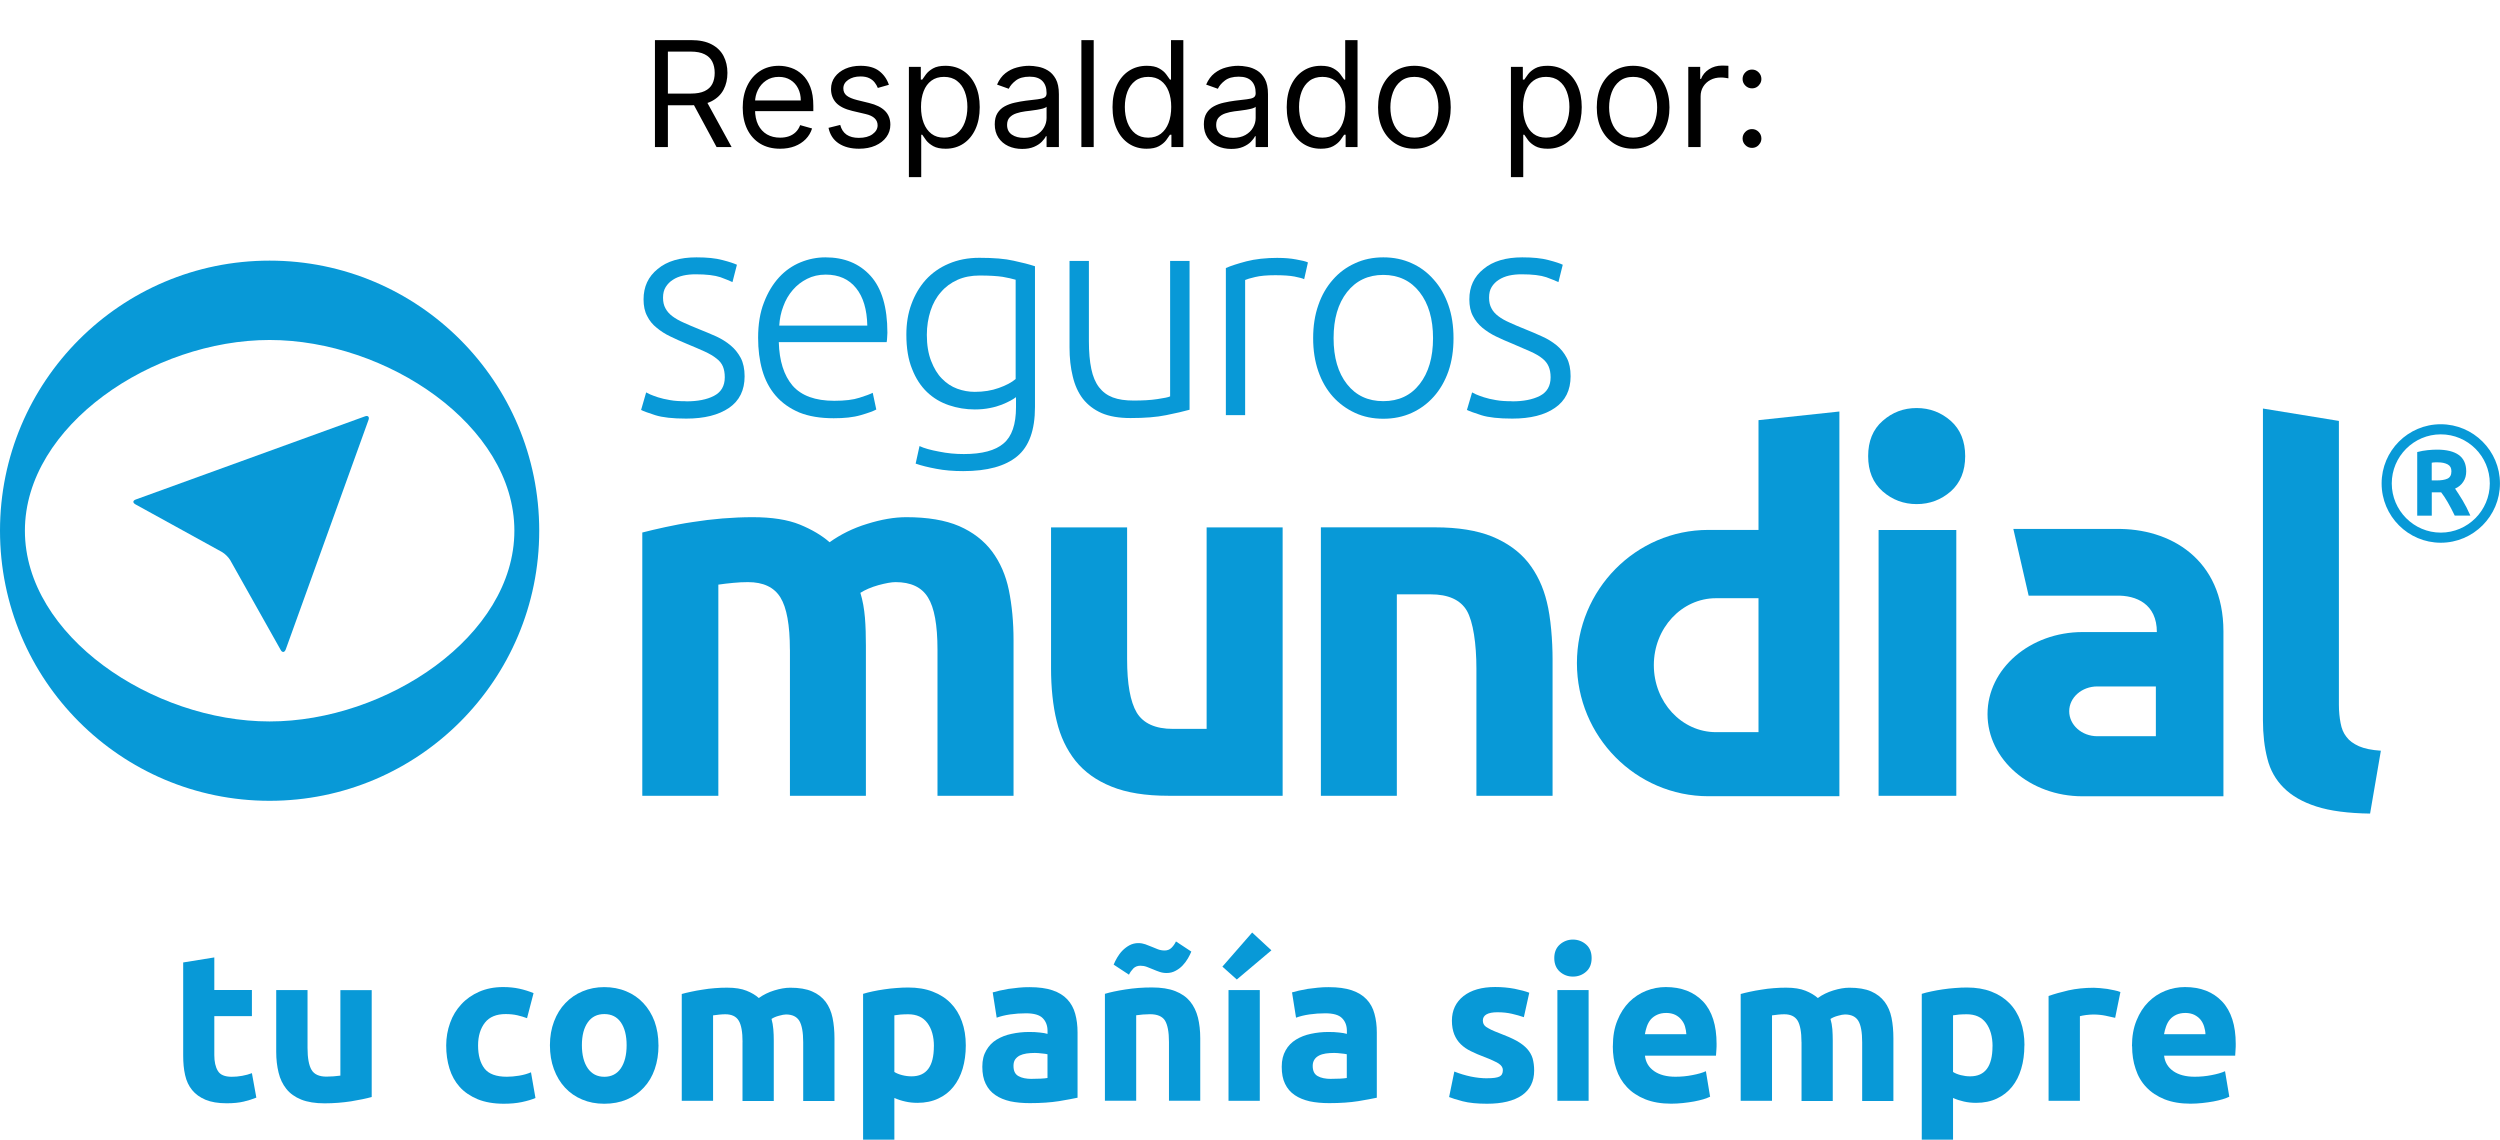<svg width="204" height="93" viewBox="0 0 204 93" fill="none" xmlns="http://www.w3.org/2000/svg">
<g clip-path="url(#clip0_6_374)">
<path d="M56.008 32.75C56.917 32.75 57.671 32.607 58.253 32.307C58.847 31.999 59.142 31.498 59.142 30.784C59.142 30.436 59.089 30.152 58.99 29.906C58.888 29.66 58.708 29.434 58.458 29.249C58.216 29.052 57.892 28.864 57.499 28.683C57.11 28.507 56.618 28.293 56.029 28.051C55.57 27.858 55.115 27.661 54.701 27.456C54.279 27.259 53.907 27.013 53.591 26.75C53.255 26.487 52.997 26.171 52.809 25.79C52.608 25.42 52.514 24.961 52.514 24.427C52.514 23.397 52.895 22.572 53.669 21.948C54.427 21.312 55.488 21 56.831 21C57.696 21 58.401 21.07 58.958 21.222C59.519 21.365 59.9 21.497 60.133 21.603L59.769 23.019C59.572 22.921 59.248 22.794 58.79 22.621C58.319 22.465 57.647 22.383 56.758 22.383C56.401 22.383 56.057 22.416 55.75 22.486C55.426 22.56 55.144 22.674 54.906 22.831C54.66 22.986 54.472 23.183 54.324 23.417C54.177 23.651 54.103 23.943 54.103 24.292C54.103 24.64 54.169 24.919 54.3 25.158C54.431 25.404 54.615 25.617 54.869 25.806C55.119 25.995 55.422 26.167 55.787 26.327C56.156 26.495 56.569 26.672 57.04 26.861C57.524 27.05 57.995 27.255 58.446 27.452C58.884 27.657 59.277 27.899 59.613 28.182C59.957 28.465 60.227 28.806 60.445 29.208C60.65 29.602 60.76 30.103 60.76 30.702C60.76 31.835 60.342 32.697 59.49 33.284C58.63 33.867 57.475 34.158 56 34.158C54.894 34.158 54.058 34.064 53.472 33.879C52.886 33.69 52.501 33.551 52.313 33.452L52.727 32.02C52.764 32.044 52.874 32.102 53.034 32.176C53.198 32.245 53.419 32.332 53.685 32.418C53.976 32.508 54.292 32.586 54.673 32.648C55.05 32.718 55.488 32.742 55.996 32.742" fill="#0899D7"/>
<path d="M70.772 26.569C70.743 25.252 70.444 24.238 69.859 23.512C69.273 22.781 68.449 22.408 67.38 22.408C66.811 22.408 66.303 22.527 65.86 22.753C65.41 22.978 65.02 23.278 64.693 23.66C64.361 24.045 64.099 24.489 63.919 24.993C63.726 25.486 63.62 26.023 63.587 26.569H70.768H70.772ZM61.862 27.567C61.862 26.467 62.018 25.502 62.337 24.69C62.649 23.869 63.066 23.183 63.574 22.629C64.078 22.079 64.672 21.673 65.32 21.406C65.979 21.135 66.655 21 67.356 21C68.888 21 70.117 21.497 71.034 22.506C71.948 23.516 72.411 25.063 72.411 27.156C72.411 27.288 72.398 27.411 72.39 27.546C72.382 27.669 72.378 27.797 72.353 27.916H63.55C63.591 29.451 63.968 30.637 64.676 31.47C65.397 32.291 66.524 32.705 68.076 32.705C68.937 32.705 69.625 32.623 70.121 32.459C70.625 32.303 70.989 32.167 71.215 32.053L71.505 33.415C71.28 33.542 70.854 33.698 70.24 33.875C69.609 34.06 68.879 34.129 68.031 34.129C66.93 34.129 66 33.973 65.217 33.657C64.439 33.325 63.796 32.869 63.296 32.287C62.792 31.704 62.431 31.01 62.202 30.214C61.973 29.41 61.862 28.527 61.862 27.563" fill="#0899D7"/>
<path d="M82.877 22.826C82.595 22.744 82.246 22.666 81.808 22.588C81.366 22.523 80.747 22.482 79.936 22.482C79.256 22.482 78.658 22.601 78.133 22.834C77.597 23.077 77.15 23.401 76.786 23.832C76.405 24.255 76.126 24.768 75.93 25.363C75.741 25.954 75.63 26.614 75.63 27.325C75.63 28.154 75.749 28.855 75.979 29.451C76.212 30.05 76.499 30.534 76.864 30.899C77.228 31.273 77.642 31.548 78.113 31.72C78.584 31.892 79.059 31.975 79.539 31.975C80.26 31.975 80.911 31.872 81.501 31.659C82.091 31.449 82.546 31.211 82.877 30.928V22.826ZM82.902 32.41C82.804 32.483 82.656 32.586 82.463 32.689C82.267 32.795 82.029 32.906 81.747 33.021C81.46 33.132 81.14 33.226 80.772 33.296C80.411 33.37 80.001 33.411 79.539 33.411C78.818 33.411 78.113 33.296 77.433 33.066C76.753 32.836 76.159 32.483 75.647 31.995C75.143 31.511 74.725 30.883 74.426 30.107C74.111 29.34 73.959 28.4 73.959 27.3C73.959 26.405 74.09 25.576 74.373 24.813C74.651 24.053 75.041 23.393 75.544 22.83C76.061 22.268 76.679 21.829 77.421 21.517C78.158 21.201 78.986 21.037 79.907 21.037C81.079 21.037 82.013 21.111 82.713 21.275C83.418 21.423 83.992 21.575 84.454 21.726V33.214C84.454 35.098 83.971 36.436 82.996 37.24C82.021 38.041 80.567 38.443 78.596 38.443C77.785 38.443 77.056 38.381 76.401 38.254C75.745 38.131 75.184 37.995 74.717 37.831L75.032 36.399C75.413 36.58 75.954 36.727 76.622 36.85C77.294 36.99 77.966 37.051 78.65 37.051C80.145 37.051 81.222 36.76 81.89 36.185C82.57 35.615 82.906 34.622 82.906 33.226V32.401L82.902 32.41Z" fill="#0899D7"/>
<path d="M97.064 33.436C96.593 33.567 95.966 33.715 95.167 33.875C94.376 34.039 93.41 34.113 92.246 34.113C91.312 34.113 90.526 33.978 89.899 33.711C89.264 33.432 88.756 33.038 88.363 32.541C87.978 32.036 87.703 31.429 87.535 30.711C87.359 30.001 87.273 29.217 87.273 28.351V21.291H88.854V27.838C88.854 28.728 88.92 29.479 89.051 30.107C89.178 30.719 89.387 31.215 89.682 31.601C89.977 31.983 90.35 32.258 90.804 32.43C91.271 32.607 91.837 32.685 92.5 32.685C93.242 32.685 93.893 32.652 94.442 32.566C94.987 32.484 95.343 32.418 95.482 32.344V21.291H97.068V33.436H97.064Z" fill="#0899D7"/>
<path d="M104.298 21.045C104.818 21.045 105.306 21.082 105.773 21.172C106.24 21.254 106.555 21.328 106.727 21.415L106.42 22.781C106.281 22.711 106.027 22.646 105.625 22.564C105.228 22.49 104.708 22.457 104.052 22.457C103.397 22.457 102.827 22.506 102.422 22.605C102.004 22.699 101.738 22.789 101.603 22.847V33.875H100.03V21.87C100.431 21.694 100.992 21.513 101.705 21.324C102.418 21.14 103.282 21.041 104.298 21.041" fill="#0899D7"/>
<path d="M116.936 27.596C116.936 26.023 116.571 24.776 115.838 23.836C115.121 22.913 114.122 22.432 112.876 22.432C111.631 22.432 110.644 22.909 109.915 23.836C109.181 24.776 108.821 26.023 108.821 27.596C108.821 29.167 109.185 30.419 109.915 31.347C110.64 32.27 111.627 32.734 112.876 32.734C114.126 32.734 115.121 32.27 115.838 31.347C116.567 30.419 116.936 29.167 116.936 27.596ZM118.607 27.596C118.607 28.589 118.472 29.479 118.19 30.3C117.903 31.109 117.505 31.798 116.993 32.369C116.489 32.935 115.891 33.374 115.195 33.694C114.494 34.01 113.72 34.17 112.88 34.17C112.041 34.17 111.266 34.014 110.578 33.694C109.882 33.374 109.275 32.931 108.767 32.369C108.255 31.798 107.854 31.105 107.575 30.3C107.293 29.483 107.153 28.589 107.153 27.596C107.153 26.602 107.293 25.703 107.575 24.899C107.854 24.082 108.26 23.389 108.767 22.818C109.275 22.235 109.882 21.792 110.578 21.48C111.266 21.16 112.037 21 112.88 21C113.724 21 114.494 21.16 115.195 21.48C115.891 21.792 116.489 22.239 116.993 22.818C117.505 23.389 117.907 24.082 118.19 24.899C118.472 25.703 118.607 26.606 118.607 27.596Z" fill="#0899D7"/>
<path d="M123.4 32.75C124.306 32.75 125.051 32.607 125.649 32.307C126.239 31.999 126.53 31.498 126.53 30.784C126.53 30.436 126.473 30.152 126.37 29.906C126.264 29.66 126.092 29.434 125.854 29.249C125.617 29.052 125.285 28.864 124.883 28.683C124.494 28.507 124.003 28.293 123.425 28.051C122.95 27.858 122.499 27.661 122.077 27.456C121.663 27.259 121.295 27.013 120.967 26.75C120.652 26.487 120.385 26.171 120.193 25.79C119.992 25.42 119.898 24.961 119.898 24.427C119.898 23.397 120.279 22.572 121.057 21.948C121.819 21.312 122.88 21 124.22 21C125.084 21 125.793 21.07 126.354 21.222C126.911 21.365 127.304 21.497 127.521 21.603L127.169 23.019C126.968 22.921 126.637 22.794 126.178 22.621C125.719 22.465 125.047 22.383 124.158 22.383C123.79 22.383 123.462 22.416 123.142 22.486C122.823 22.56 122.548 22.674 122.302 22.831C122.061 22.986 121.864 23.183 121.721 23.417C121.573 23.651 121.508 23.943 121.508 24.292C121.508 24.64 121.573 24.919 121.704 25.158C121.827 25.404 122.02 25.617 122.274 25.806C122.52 25.995 122.827 26.167 123.196 26.327C123.564 26.495 123.97 26.672 124.449 26.861C124.932 27.05 125.391 27.255 125.83 27.452C126.293 27.657 126.673 27.899 127.026 28.182C127.366 28.465 127.64 28.806 127.849 29.208C128.058 29.602 128.161 30.103 128.161 30.702C128.161 31.835 127.739 32.697 126.882 33.284C126.047 33.867 124.879 34.158 123.404 34.158C122.307 34.158 121.454 34.064 120.873 33.879C120.291 33.69 119.898 33.551 119.701 33.452L120.123 32.02C120.168 32.044 120.271 32.102 120.434 32.176C120.598 32.245 120.811 32.332 121.086 32.418C121.364 32.508 121.696 32.586 122.069 32.648C122.454 32.718 122.896 32.742 123.4 32.742" fill="#0899D7"/>
<path d="M21.998 58.87C12.474 58.87 2.032 51.897 2.032 43.306C2.032 34.716 12.474 27.743 21.998 27.743C31.523 27.743 41.973 34.704 41.973 43.306C41.973 51.909 31.527 58.87 21.998 58.87ZM21.998 21.267C9.844 21.267 0 31.133 0 43.306C0 55.48 9.844 65.346 21.998 65.346C34.153 65.346 44.001 55.48 44.001 43.306C44.001 31.133 34.149 21.267 21.998 21.267Z" fill="#0899D7"/>
<path d="M193.402 66.388C191.604 66.364 190.137 66.171 189.019 65.81C187.888 65.448 186.999 64.935 186.348 64.279C185.693 63.63 185.246 62.834 185.017 61.902C184.775 60.975 184.656 59.92 184.656 58.755V33.337L190.854 34.347V57.503C190.854 58.065 190.907 58.562 190.993 59.009C191.075 59.456 191.227 59.83 191.473 60.133C191.698 60.441 192.038 60.688 192.493 60.893C192.931 61.082 193.521 61.209 194.279 61.258L193.398 66.392L193.402 66.388Z" fill="#0899D7"/>
<path d="M64.455 53.009C64.455 51.002 64.193 49.578 63.685 48.757C63.169 47.915 62.28 47.501 61.035 47.501C60.649 47.501 60.248 47.521 59.834 47.562C59.416 47.603 59.007 47.645 58.617 47.706V64.94H52.411V43.454C52.948 43.319 53.562 43.167 54.275 43.015C54.984 42.863 55.725 42.715 56.516 42.6C57.307 42.473 58.118 42.375 58.958 42.305C59.793 42.239 60.608 42.202 61.411 42.202C62.989 42.202 64.275 42.404 65.266 42.806C66.245 43.208 67.061 43.688 67.695 44.246C68.593 43.606 69.609 43.097 70.76 42.748C71.911 42.387 72.976 42.202 73.951 42.202C75.7 42.202 77.134 42.444 78.265 42.929C79.383 43.417 80.28 44.107 80.948 44.993C81.612 45.884 82.074 46.943 82.324 48.158C82.574 49.397 82.705 50.747 82.705 52.258V64.936H76.499V53.009C76.499 51.002 76.241 49.578 75.725 48.757C75.213 47.915 74.328 47.501 73.074 47.501C72.751 47.501 72.275 47.587 71.681 47.747C71.087 47.915 70.596 48.129 70.207 48.375C70.403 49.015 70.518 49.684 70.579 50.403C70.637 51.113 70.657 51.864 70.657 52.664V64.936H64.459V53.009H64.455Z" fill="#0899D7"/>
<path d="M104.663 64.935H95.343C93.483 64.935 91.935 64.689 90.694 64.184C89.456 63.688 88.486 62.982 87.76 62.083C87.043 61.176 86.523 60.097 86.228 58.845C85.913 57.597 85.765 56.058 85.765 54.552V43.035H91.972V53.797C91.972 55.795 92.23 57.252 92.754 58.143C93.291 59.029 94.278 59.477 95.708 59.477H98.461V43.035H104.663V64.939V64.935Z" fill="#0899D7"/>
<path d="M107.78 43.031H117.104C118.972 43.031 120.521 43.282 121.754 43.778C122.983 44.287 123.962 44.989 124.691 45.892C125.408 46.799 125.924 47.878 126.223 49.122C126.542 50.378 126.69 52.298 126.69 53.792V64.935H120.475V54.552C120.475 52.549 120.213 50.727 119.693 49.832C119.169 48.945 118.181 48.498 116.735 48.498H113.982V64.935H107.784V43.031H107.78Z" fill="#0899D7"/>
<path d="M159.634 64.935H153.293V43.249H159.634V64.935ZM160.359 37.22C160.359 38.435 159.97 39.391 159.188 40.093C158.397 40.782 157.471 41.135 156.402 41.135C155.333 41.135 154.411 40.782 153.621 40.093C152.826 39.391 152.441 38.431 152.441 37.22C152.441 36.009 152.826 35.04 153.621 34.347C154.407 33.649 155.329 33.296 156.402 33.296C157.475 33.296 158.397 33.653 159.188 34.347C159.966 35.04 160.359 36.005 160.359 37.22Z" fill="#0899D7"/>
<path d="M175.918 60.076H171.146C169.859 60.076 168.847 59.149 168.847 58.036C168.847 56.924 169.868 56.013 171.146 56.013H175.918V60.076ZM172.657 43.159H164.288L165.537 48.605H172.657C174.349 48.556 176 49.307 176 51.576H169.941C165.652 51.576 162.182 54.568 162.182 58.27C162.182 61.972 165.652 64.977 169.925 64.977H181.432V51.519C181.432 45.621 177.077 43.081 172.653 43.163" fill="#0899D7"/>
<path d="M198.433 39.202H198.834C199.199 39.202 199.498 39.157 199.711 39.059C199.928 38.96 200.035 38.755 200.035 38.455C200.035 38.188 199.936 38.004 199.727 37.893C199.522 37.786 199.264 37.729 198.953 37.729H198.703C198.625 37.729 198.535 37.737 198.429 37.758V39.202H198.433ZM200.309 42.079C200.116 41.677 199.928 41.316 199.74 40.992C199.551 40.663 199.371 40.392 199.199 40.175H198.433V42.079H197.245V36.887C197.54 36.809 197.826 36.76 198.109 36.731C198.392 36.703 198.646 36.69 198.859 36.69C199.649 36.69 200.239 36.838 200.641 37.13C201.042 37.421 201.243 37.868 201.243 38.463C201.243 38.788 201.169 39.067 201.005 39.309C200.854 39.551 200.624 39.74 200.334 39.871C200.526 40.15 200.723 40.466 200.944 40.823C201.165 41.189 201.374 41.603 201.583 42.075H200.309V42.079Z" fill="#0899D7"/>
<path d="M199.166 35.443C196.962 35.443 195.168 37.244 195.168 39.448C195.168 41.652 196.962 43.462 199.166 43.462C201.37 43.462 203.168 41.665 203.168 39.448C203.168 37.232 201.374 35.443 199.166 35.443ZM199.166 44.287C196.507 44.287 194.34 42.12 194.34 39.448C194.34 36.776 196.507 34.618 199.166 34.618C201.825 34.618 203.996 36.789 203.996 39.448C203.996 42.108 201.833 44.287 199.166 44.287Z" fill="#0899D7"/>
<path d="M143.494 59.744H140.028C137.226 59.744 134.953 57.297 134.953 54.277C134.953 51.256 137.226 48.814 140.028 48.814H143.494V59.744ZM143.494 34.289V43.241H139.402C133.486 43.241 128.677 48.116 128.677 54.109C128.677 60.101 133.486 64.972 139.414 64.972H150.094V33.579L143.49 34.285L143.494 34.289Z" fill="#0899D7"/>
<path d="M14.944 78.537L17.488 78.126V80.786H20.556V82.916H17.488V86.097C17.488 86.63 17.582 87.069 17.775 87.381C17.963 87.705 18.34 87.865 18.914 87.865C19.188 87.865 19.471 87.841 19.762 87.787C20.049 87.734 20.319 87.664 20.556 87.57L20.917 89.565C20.61 89.692 20.266 89.799 19.889 89.889C19.516 89.979 19.049 90.028 18.5 90.028C17.799 90.028 17.226 89.93 16.771 89.741C16.317 89.548 15.948 89.285 15.678 88.949C15.403 88.617 15.21 88.202 15.104 87.722C14.993 87.242 14.948 86.708 14.948 86.121V78.528L14.944 78.537Z" fill="#0899D7"/>
<path d="M30.331 89.516C29.892 89.639 29.335 89.754 28.647 89.868C27.963 89.971 27.242 90.033 26.488 90.033C25.735 90.033 25.087 89.93 24.579 89.725C24.071 89.52 23.666 89.232 23.367 88.855C23.068 88.481 22.855 88.038 22.732 87.525C22.605 87.008 22.539 86.446 22.539 85.826V80.79H25.095V85.514C25.095 86.339 25.206 86.938 25.423 87.303C25.64 87.673 26.054 87.853 26.644 87.853C26.828 87.853 27.017 87.845 27.221 87.829C27.43 87.812 27.619 87.788 27.775 87.771V80.794H30.331V89.524V89.516Z" fill="#0899D7"/>
<path d="M36.41 85.309C36.41 84.656 36.521 84.04 36.73 83.462C36.934 82.879 37.246 82.378 37.647 81.947C38.041 81.516 38.532 81.176 39.102 80.925C39.675 80.675 40.322 80.544 41.056 80.544C41.531 80.544 41.973 80.589 42.371 80.675C42.776 80.765 43.165 80.884 43.538 81.04L43.006 83.084C42.764 82.994 42.502 82.912 42.215 82.846C41.928 82.781 41.609 82.748 41.256 82.748C40.503 82.748 39.937 82.982 39.569 83.45C39.204 83.917 39.011 84.541 39.011 85.305C39.011 86.113 39.188 86.745 39.536 87.192C39.884 87.64 40.494 87.862 41.359 87.862C41.666 87.862 41.998 87.833 42.354 87.775C42.707 87.718 43.034 87.628 43.329 87.5L43.694 89.598C43.395 89.725 43.022 89.836 42.58 89.93C42.133 90.024 41.645 90.065 41.101 90.065C40.285 90.065 39.573 89.938 38.983 89.7C38.385 89.45 37.893 89.117 37.512 88.695C37.131 88.268 36.853 87.767 36.676 87.188C36.496 86.61 36.41 85.982 36.41 85.309Z" fill="#0899D7"/>
<path d="M51.133 85.288C51.133 84.5 50.973 83.876 50.662 83.425C50.347 82.973 49.896 82.748 49.314 82.748C48.733 82.748 48.282 82.969 47.962 83.425C47.643 83.876 47.483 84.5 47.483 85.288C47.483 86.076 47.643 86.708 47.962 87.172C48.282 87.632 48.733 87.866 49.314 87.866C49.896 87.866 50.347 87.632 50.662 87.172C50.973 86.708 51.133 86.08 51.133 85.288ZM53.734 85.288C53.734 85.994 53.632 86.647 53.427 87.238C53.222 87.829 52.928 88.329 52.53 88.752C52.145 89.171 51.678 89.495 51.141 89.721C50.596 89.951 49.986 90.066 49.31 90.066C48.634 90.066 48.044 89.951 47.504 89.721C46.959 89.495 46.496 89.171 46.107 88.752C45.718 88.334 45.414 87.829 45.197 87.238C44.98 86.651 44.874 85.998 44.874 85.288C44.874 84.578 44.988 83.934 45.21 83.347C45.431 82.764 45.738 82.263 46.135 81.853C46.529 81.439 46.996 81.118 47.536 80.893C48.081 80.663 48.675 80.548 49.31 80.548C49.945 80.548 50.56 80.663 51.105 80.893C51.649 81.118 52.112 81.439 52.497 81.853C52.882 82.263 53.19 82.76 53.411 83.347C53.62 83.934 53.73 84.578 53.73 85.288" fill="#0899D7"/>
<path d="M60.592 85.03C60.592 84.209 60.49 83.622 60.273 83.277C60.068 82.936 59.699 82.764 59.179 82.764C59.023 82.764 58.859 82.776 58.687 82.793C58.515 82.813 58.351 82.834 58.187 82.854V89.828H55.631V81.11C55.848 81.049 56.098 80.987 56.397 80.925C56.688 80.86 56.991 80.806 57.319 80.757C57.651 80.7 57.978 80.659 58.327 80.634C58.658 80.605 59.003 80.593 59.334 80.593C59.982 80.593 60.514 80.679 60.916 80.843C61.329 81.007 61.661 81.204 61.919 81.439C62.288 81.172 62.706 80.966 63.181 80.819C63.652 80.675 64.086 80.597 64.488 80.597C65.205 80.597 65.799 80.696 66.262 80.897C66.729 81.094 67.093 81.381 67.372 81.746C67.646 82.116 67.831 82.547 67.937 83.055C68.04 83.556 68.093 84.118 68.093 84.738V89.84H65.541V85.046C65.541 84.225 65.43 83.638 65.221 83.294C65.008 82.953 64.648 82.781 64.135 82.781C63.996 82.781 63.808 82.817 63.558 82.887C63.316 82.953 63.107 83.039 62.956 83.146C63.029 83.409 63.079 83.688 63.103 83.979C63.128 84.266 63.14 84.586 63.14 84.911V89.84H60.588V85.046L60.592 85.03Z" fill="#0899D7"/>
<path d="M76.208 85.374C76.208 84.582 76.028 83.95 75.675 83.478C75.319 82.998 74.795 82.764 74.098 82.764C73.865 82.764 73.652 82.776 73.463 82.789C73.267 82.809 73.111 82.83 72.98 82.85V87.472C73.14 87.574 73.349 87.664 73.611 87.73C73.865 87.796 74.123 87.829 74.385 87.829C75.602 87.829 76.204 87.012 76.204 85.374M78.809 85.305C78.809 86.002 78.719 86.642 78.551 87.209C78.379 87.779 78.129 88.272 77.793 88.686C77.47 89.093 77.056 89.417 76.56 89.643C76.073 89.873 75.508 89.992 74.864 89.992C74.508 89.992 74.176 89.955 73.873 89.885C73.566 89.819 73.267 89.721 72.98 89.593V92.996H70.428V81.098C70.657 81.028 70.919 80.958 71.214 80.897C71.513 80.835 71.821 80.778 72.148 80.732C72.468 80.683 72.804 80.646 73.148 80.622C73.48 80.593 73.808 80.581 74.115 80.581C74.852 80.581 75.524 80.687 76.102 80.913C76.687 81.135 77.179 81.451 77.572 81.853C77.97 82.259 78.281 82.756 78.49 83.343C78.703 83.925 78.809 84.578 78.809 85.305Z" fill="#0899D7"/>
<path d="M84.209 88.034C84.463 88.034 84.704 88.03 84.926 88.017C85.151 88.005 85.339 87.989 85.475 87.964V86.027C85.372 86.002 85.216 85.978 85.012 85.961C84.807 85.937 84.618 85.92 84.446 85.92C84.205 85.92 83.979 85.937 83.77 85.965C83.557 85.998 83.373 86.052 83.209 86.13C83.049 86.216 82.931 86.318 82.832 86.458C82.742 86.597 82.701 86.77 82.701 86.975C82.701 87.381 82.828 87.656 83.103 87.808C83.369 87.964 83.738 88.038 84.205 88.038M84 80.552C84.758 80.552 85.384 80.638 85.88 80.806C86.392 80.979 86.785 81.221 87.093 81.549C87.392 81.869 87.609 82.259 87.736 82.719C87.863 83.175 87.928 83.683 87.928 84.246V89.573C87.556 89.655 87.052 89.745 86.4 89.856C85.745 89.959 84.963 90.016 84.033 90.016C83.451 90.016 82.922 89.967 82.443 89.868C81.972 89.758 81.562 89.594 81.226 89.36C80.878 89.126 80.616 88.818 80.432 88.436C80.247 88.059 80.157 87.599 80.157 87.049C80.157 86.499 80.264 86.076 80.481 85.707C80.694 85.338 80.968 85.046 81.325 84.833C81.681 84.615 82.091 84.455 82.546 84.361C83.004 84.262 83.48 84.209 83.967 84.209C84.299 84.209 84.59 84.221 84.848 84.254C85.106 84.279 85.319 84.316 85.479 84.365V84.123C85.479 83.688 85.344 83.339 85.085 83.08C84.823 82.813 84.364 82.686 83.717 82.686C83.279 82.686 82.853 82.715 82.431 82.776C82.009 82.838 81.644 82.928 81.329 83.043L81.005 80.979C81.157 80.934 81.345 80.888 81.566 80.835C81.788 80.786 82.033 80.737 82.296 80.692C82.558 80.655 82.836 80.626 83.127 80.593C83.418 80.56 83.713 80.552 84.012 80.552" fill="#0899D7"/>
<path d="M97.215 77.642C97.146 77.814 97.051 78.003 96.933 78.208C96.814 78.413 96.666 78.611 96.498 78.787C96.33 78.963 96.134 79.111 95.908 79.226C95.695 79.341 95.454 79.398 95.192 79.398C94.991 79.398 94.798 79.366 94.618 79.304C94.442 79.243 94.266 79.177 94.098 79.103C93.926 79.029 93.749 78.955 93.586 78.898C93.409 78.832 93.233 78.803 93.053 78.803C92.824 78.803 92.635 78.877 92.484 79.021C92.34 79.173 92.217 79.341 92.123 79.534L90.874 78.713C90.943 78.537 91.042 78.348 91.156 78.147C91.275 77.942 91.419 77.745 91.591 77.568C91.763 77.396 91.955 77.248 92.168 77.133C92.385 77.018 92.627 76.957 92.889 76.957C93.094 76.957 93.287 76.993 93.463 77.055C93.643 77.117 93.815 77.186 93.987 77.26C94.159 77.334 94.327 77.404 94.491 77.465C94.659 77.527 94.839 77.56 95.036 77.56C95.261 77.56 95.45 77.486 95.597 77.338C95.745 77.19 95.868 77.018 95.958 76.821L97.207 77.646L97.215 77.642ZM90.157 81.098C90.591 80.966 91.148 80.847 91.832 80.741C92.521 80.63 93.242 80.576 93.995 80.576C94.749 80.576 95.396 80.675 95.904 80.876C96.416 81.077 96.818 81.36 97.117 81.726C97.412 82.091 97.625 82.53 97.752 83.035C97.875 83.535 97.94 84.098 97.94 84.718V89.819H95.388V85.025C95.388 84.2 95.273 83.618 95.06 83.273C94.839 82.932 94.438 82.76 93.84 82.76C93.659 82.76 93.463 82.772 93.262 82.784C93.057 82.805 92.873 82.826 92.713 82.846V89.819H90.161V81.098H90.157Z" fill="#0899D7"/>
<path d="M102.799 89.823H100.247V80.79H102.799V89.823ZM103.745 77.548L100.923 79.928L99.747 78.877L102.176 76.095L103.741 77.543L103.745 77.548Z" fill="#0899D7"/>
<path d="M108.624 88.034C108.882 88.034 109.128 88.03 109.349 88.017C109.574 88.005 109.759 87.989 109.898 87.964V86.027C109.788 86.002 109.636 85.978 109.431 85.961C109.222 85.937 109.038 85.92 108.87 85.92C108.62 85.92 108.399 85.937 108.186 85.965C107.977 85.998 107.792 86.052 107.637 86.13C107.473 86.216 107.35 86.318 107.26 86.458C107.166 86.597 107.117 86.77 107.117 86.975C107.117 87.381 107.248 87.656 107.522 87.808C107.792 87.964 108.157 88.038 108.624 88.038M108.419 80.552C109.177 80.552 109.804 80.638 110.304 80.806C110.808 80.979 111.209 81.221 111.516 81.549C111.819 81.869 112.032 82.259 112.155 82.719C112.282 83.175 112.348 83.683 112.348 84.246V89.573C111.983 89.655 111.471 89.745 110.82 89.856C110.168 89.959 109.382 90.016 108.46 90.016C107.874 90.016 107.35 89.967 106.875 89.868C106.404 89.758 105.99 89.594 105.65 89.36C105.306 89.126 105.04 88.818 104.859 88.436C104.675 88.059 104.589 87.599 104.589 87.049C104.589 86.499 104.7 86.076 104.909 85.707C105.109 85.338 105.404 85.046 105.752 84.833C106.105 84.615 106.514 84.455 106.965 84.361C107.424 84.262 107.903 84.209 108.391 84.209C108.722 84.209 109.021 84.221 109.271 84.254C109.529 84.279 109.738 84.316 109.906 84.365V84.123C109.906 83.688 109.771 83.339 109.509 83.08C109.247 82.813 108.792 82.686 108.137 82.686C107.706 82.686 107.276 82.715 106.854 82.776C106.432 82.838 106.064 82.928 105.757 83.043L105.429 80.979C105.576 80.934 105.761 80.888 105.986 80.835C106.207 80.786 106.449 80.737 106.715 80.692C106.977 80.655 107.256 80.626 107.547 80.593C107.842 80.56 108.137 80.552 108.427 80.552" fill="#0899D7"/>
<path d="M121.36 87.985C121.819 87.985 122.155 87.944 122.352 87.849C122.544 87.755 122.634 87.587 122.634 87.311C122.634 87.11 122.516 86.93 122.27 86.77C122.016 86.622 121.631 86.441 121.123 86.249C120.725 86.101 120.357 85.941 120.033 85.781C119.705 85.625 119.423 85.428 119.197 85.206C118.968 84.98 118.796 84.718 118.669 84.41C118.546 84.098 118.476 83.724 118.476 83.289C118.476 82.444 118.796 81.775 119.423 81.278C120.049 80.79 120.91 80.54 122.008 80.54C122.557 80.54 123.085 80.589 123.585 80.683C124.093 80.786 124.49 80.892 124.789 81.007L124.347 83.002C124.048 82.9 123.724 82.805 123.38 82.727C123.024 82.645 122.638 82.6 122.192 82.6C121.401 82.6 121 82.83 121 83.277C121 83.38 121.024 83.474 121.057 83.552C121.09 83.634 121.16 83.712 121.254 83.786C121.364 83.856 121.5 83.938 121.68 84.028C121.86 84.11 122.081 84.209 122.356 84.311C122.917 84.521 123.38 84.726 123.745 84.923C124.109 85.128 124.396 85.346 124.613 85.584C124.822 85.818 124.973 86.076 125.06 86.359C125.141 86.651 125.187 86.979 125.187 87.357C125.187 88.243 124.851 88.92 124.187 89.38C123.515 89.836 122.569 90.065 121.344 90.065C120.549 90.065 119.877 90 119.353 89.864C118.82 89.721 118.452 89.606 118.247 89.519L118.673 87.439C119.107 87.611 119.554 87.746 120.013 87.845C120.471 87.939 120.914 87.989 121.364 87.989" fill="#0899D7"/>
<path d="M129.631 89.823H127.083V80.79H129.631V89.823ZM129.877 78.18C129.877 78.647 129.734 79.021 129.426 79.292C129.123 79.558 128.763 79.69 128.349 79.69C127.935 79.69 127.583 79.554 127.284 79.292C126.981 79.021 126.829 78.651 126.829 78.18C126.829 77.708 126.981 77.338 127.284 77.071C127.587 76.805 127.952 76.669 128.349 76.669C128.746 76.669 129.123 76.805 129.426 77.071C129.734 77.342 129.877 77.712 129.877 78.18Z" fill="#0899D7"/>
<path d="M137.607 84.393C137.591 84.176 137.558 83.967 137.497 83.761C137.439 83.552 137.333 83.371 137.202 83.211C137.071 83.047 136.907 82.916 136.706 82.813C136.505 82.715 136.259 82.657 135.964 82.657C135.669 82.657 135.428 82.711 135.223 82.805C135.014 82.9 134.842 83.027 134.703 83.183C134.568 83.347 134.461 83.536 134.387 83.749C134.314 83.958 134.26 84.172 134.223 84.389H137.603L137.607 84.393ZM131.61 85.374C131.61 84.57 131.729 83.876 131.979 83.269C132.216 82.67 132.544 82.169 132.941 81.763C133.343 81.365 133.806 81.057 134.322 80.852C134.846 80.646 135.379 80.544 135.928 80.544C137.206 80.544 138.213 80.938 138.967 81.718C139.705 82.505 140.073 83.659 140.073 85.186C140.073 85.329 140.073 85.493 140.057 85.674C140.045 85.85 140.036 86.006 140.024 86.142H134.228C134.285 86.675 134.531 87.086 134.969 87.398C135.407 87.706 135.989 87.862 136.714 87.862C137.181 87.862 137.64 87.82 138.091 87.73C138.549 87.644 138.914 87.541 139.201 87.41L139.545 89.491C139.406 89.561 139.217 89.626 138.996 89.7C138.762 89.77 138.508 89.827 138.23 89.881C137.951 89.93 137.644 89.975 137.329 90.008C137.005 90.041 136.69 90.061 136.366 90.061C135.551 90.061 134.854 89.938 134.252 89.7C133.65 89.458 133.15 89.13 132.761 88.711C132.368 88.296 132.073 87.8 131.884 87.225C131.692 86.655 131.606 86.035 131.606 85.37" fill="#0899D7"/>
<path d="M147.001 85.03C147.001 84.209 146.89 83.622 146.681 83.277C146.468 82.936 146.108 82.764 145.591 82.764C145.432 82.764 145.264 82.776 145.096 82.793C144.928 82.813 144.756 82.834 144.596 82.854V89.828H142.04V81.11C142.257 81.049 142.511 80.987 142.802 80.925C143.092 80.86 143.4 80.806 143.727 80.757C144.051 80.7 144.387 80.659 144.735 80.634C145.075 80.605 145.415 80.593 145.747 80.593C146.394 80.593 146.923 80.679 147.328 80.843C147.734 81.007 148.07 81.204 148.336 81.439C148.697 81.172 149.123 80.966 149.598 80.819C150.069 80.675 150.503 80.597 150.909 80.597C151.626 80.597 152.224 80.696 152.683 80.897C153.137 81.094 153.506 81.381 153.784 81.746C154.059 82.116 154.247 82.547 154.35 83.055C154.452 83.556 154.501 84.118 154.501 84.738V89.84H151.953V85.046C151.953 84.225 151.847 83.638 151.634 83.294C151.425 82.953 151.056 82.781 150.548 82.781C150.405 82.781 150.216 82.817 149.975 82.887C149.729 82.953 149.528 83.039 149.368 83.146C149.446 83.409 149.495 83.688 149.52 83.979C149.54 84.266 149.553 84.586 149.553 84.911V89.84H147.005V85.046L147.001 85.03Z" fill="#0899D7"/>
<path d="M162.592 85.374C162.592 84.582 162.408 83.95 162.06 83.478C161.703 82.998 161.179 82.764 160.478 82.764C160.253 82.764 160.04 82.776 159.847 82.789C159.651 82.809 159.499 82.83 159.368 82.85V87.472C159.528 87.574 159.737 87.664 159.995 87.73C160.253 87.796 160.507 87.829 160.769 87.829C161.982 87.829 162.588 87.012 162.588 85.374M165.189 85.305C165.189 86.002 165.103 86.642 164.931 87.209C164.763 87.779 164.513 88.272 164.177 88.686C163.846 89.093 163.436 89.417 162.944 89.643C162.457 89.873 161.892 89.992 161.248 89.992C160.896 89.992 160.56 89.955 160.253 89.885C159.95 89.819 159.651 89.721 159.368 89.593V92.996H156.816V81.098C157.037 81.028 157.303 80.958 157.607 80.897C157.897 80.835 158.209 80.778 158.532 80.732C158.864 80.683 159.188 80.646 159.532 80.622C159.868 80.593 160.187 80.581 160.503 80.581C161.24 80.581 161.904 80.687 162.49 80.913C163.075 81.135 163.559 81.451 163.96 81.853C164.362 82.259 164.665 82.756 164.882 83.343C165.095 83.925 165.197 84.578 165.197 85.305" fill="#0899D7"/>
<path d="M172.596 83.055C172.371 83.002 172.104 82.945 171.801 82.879C171.49 82.817 171.158 82.784 170.802 82.784C170.642 82.784 170.453 82.801 170.224 82.826C170.007 82.854 169.835 82.891 169.72 82.92V89.823H167.164V81.274C167.623 81.11 168.159 80.958 168.782 80.814C169.405 80.675 170.101 80.601 170.863 80.601C171.002 80.601 171.17 80.613 171.363 80.63C171.551 80.646 171.752 80.675 171.949 80.695C172.145 80.732 172.338 80.765 172.526 80.806C172.723 80.843 172.891 80.897 173.026 80.95L172.596 83.059V83.055Z" fill="#0899D7"/>
<path d="M179.965 84.393C179.961 84.176 179.916 83.967 179.855 83.761C179.789 83.552 179.695 83.371 179.568 83.211C179.433 83.047 179.265 82.916 179.064 82.813C178.864 82.715 178.614 82.657 178.323 82.657C178.032 82.657 177.794 82.711 177.581 82.805C177.381 82.9 177.204 83.027 177.073 83.183C176.93 83.347 176.832 83.536 176.754 83.749C176.68 83.958 176.623 84.172 176.586 84.389H179.965V84.393ZM173.968 85.374C173.968 84.57 174.091 83.876 174.341 83.269C174.583 82.67 174.902 82.169 175.308 81.763C175.705 81.365 176.168 81.057 176.684 80.852C177.2 80.646 177.741 80.544 178.294 80.544C179.572 80.544 180.576 80.938 181.321 81.718C182.063 82.505 182.436 83.659 182.436 85.186C182.436 85.329 182.436 85.493 182.419 85.674C182.411 85.85 182.399 86.006 182.391 86.142H176.59C176.651 86.675 176.897 87.086 177.331 87.398C177.77 87.706 178.356 87.862 179.085 87.862C179.548 87.862 180.006 87.82 180.461 87.73C180.912 87.644 181.28 87.541 181.563 87.41L181.911 89.491C181.776 89.561 181.592 89.626 181.362 89.7C181.141 89.77 180.883 89.827 180.6 89.881C180.322 89.93 180.019 89.975 179.699 90.008C179.38 90.041 179.064 90.061 178.741 90.061C177.93 90.061 177.225 89.938 176.623 89.7C176.029 89.458 175.525 89.13 175.136 88.711C174.738 88.296 174.452 87.8 174.267 87.225C174.071 86.655 173.98 86.035 173.98 85.37" fill="#0899D7"/>
<path d="M11.048 41.152C10.811 41.02 10.831 40.84 11.093 40.754L29.786 33.973C30.028 33.883 30.163 34.019 30.069 34.269L23.314 53C23.215 53.255 23.027 53.267 22.9 53.029L18.783 45.703C18.648 45.473 18.348 45.178 18.119 45.047L11.053 41.156L11.048 41.152Z" fill="#0899D7"/>
</g>
<path d="M53.444 12V3.273H56.392C57.074 3.273 57.634 3.389 58.071 3.622C58.509 3.852 58.833 4.169 59.043 4.572C59.253 4.976 59.358 5.435 59.358 5.949C59.358 6.463 59.253 6.919 59.043 7.317C58.833 7.714 58.51 8.027 58.076 8.254C57.641 8.479 57.086 8.591 56.409 8.591H54.023V7.636H56.375C56.841 7.636 57.216 7.568 57.5 7.432C57.787 7.295 57.995 7.102 58.123 6.852C58.253 6.599 58.319 6.298 58.319 5.949C58.319 5.599 58.253 5.294 58.123 5.033C57.992 4.771 57.783 4.57 57.496 4.428C57.209 4.283 56.83 4.21 56.358 4.21H54.5V12H53.444ZM57.551 8.08L59.699 12H58.472L56.358 8.08H57.551ZM63.657 12.136C63.026 12.136 62.482 11.997 62.025 11.719C61.57 11.438 61.219 11.046 60.972 10.543C60.728 10.037 60.606 9.449 60.606 8.778C60.606 8.108 60.728 7.517 60.972 7.006C61.219 6.491 61.563 6.091 62.004 5.804C62.447 5.514 62.964 5.369 63.555 5.369C63.896 5.369 64.232 5.426 64.565 5.54C64.897 5.653 65.2 5.838 65.472 6.094C65.745 6.347 65.962 6.682 66.124 7.099C66.286 7.517 66.367 8.031 66.367 8.642V9.068H61.322V8.199H65.344C65.344 7.83 65.271 7.5 65.123 7.21C64.978 6.92 64.771 6.692 64.501 6.524C64.234 6.357 63.918 6.273 63.555 6.273C63.154 6.273 62.807 6.372 62.515 6.571C62.225 6.767 62.002 7.023 61.846 7.338C61.69 7.653 61.611 7.991 61.611 8.352V8.932C61.611 9.426 61.697 9.845 61.867 10.189C62.041 10.53 62.281 10.79 62.587 10.969C62.894 11.145 63.251 11.233 63.657 11.233C63.921 11.233 64.16 11.196 64.373 11.122C64.589 11.046 64.775 10.932 64.931 10.781C65.087 10.628 65.208 10.438 65.293 10.21L66.265 10.483C66.163 10.812 65.991 11.102 65.749 11.352C65.508 11.599 65.21 11.793 64.854 11.932C64.499 12.068 64.1 12.136 63.657 12.136ZM72.533 6.92L71.63 7.176C71.573 7.026 71.489 6.879 71.379 6.737C71.271 6.592 71.123 6.473 70.935 6.379C70.748 6.286 70.508 6.239 70.215 6.239C69.815 6.239 69.481 6.331 69.214 6.516C68.95 6.697 68.817 6.929 68.817 7.21C68.817 7.46 68.908 7.658 69.09 7.803C69.272 7.947 69.556 8.068 69.942 8.165L70.914 8.403C71.499 8.545 71.935 8.763 72.222 9.055C72.509 9.345 72.653 9.719 72.653 10.176C72.653 10.551 72.545 10.886 72.329 11.182C72.116 11.477 71.817 11.71 71.434 11.881C71.05 12.051 70.604 12.136 70.096 12.136C69.428 12.136 68.876 11.992 68.438 11.702C68.001 11.412 67.724 10.989 67.607 10.432L68.562 10.193C68.653 10.546 68.825 10.81 69.077 10.986C69.333 11.162 69.667 11.25 70.079 11.25C70.548 11.25 70.92 11.151 71.195 10.952C71.474 10.75 71.613 10.508 71.613 10.227C71.613 10 71.533 9.81 71.374 9.656C71.215 9.5 70.971 9.384 70.641 9.307L69.55 9.051C68.951 8.909 68.511 8.689 68.229 8.391C67.951 8.089 67.812 7.713 67.812 7.261C67.812 6.892 67.915 6.565 68.123 6.281C68.333 5.997 68.619 5.774 68.979 5.612C69.343 5.45 69.755 5.369 70.215 5.369C70.863 5.369 71.371 5.511 71.741 5.795C72.113 6.08 72.377 6.455 72.533 6.92ZM74.166 14.454V5.455H75.138V6.494H75.257C75.331 6.381 75.434 6.236 75.564 6.06C75.698 5.881 75.888 5.722 76.135 5.582C76.385 5.44 76.723 5.369 77.15 5.369C77.701 5.369 78.186 5.507 78.607 5.783C79.027 6.058 79.356 6.449 79.591 6.955C79.827 7.46 79.945 8.057 79.945 8.744C79.945 9.438 79.827 10.038 79.591 10.547C79.356 11.053 79.029 11.445 78.611 11.723C78.194 11.999 77.712 12.136 77.166 12.136C76.746 12.136 76.409 12.067 76.157 11.928C75.904 11.786 75.709 11.625 75.573 11.446C75.436 11.264 75.331 11.114 75.257 10.994H75.172V14.454H74.166ZM75.155 8.727C75.155 9.222 75.228 9.658 75.373 10.036C75.517 10.411 75.729 10.704 76.007 10.918C76.286 11.128 76.627 11.233 77.03 11.233C77.451 11.233 77.802 11.122 78.083 10.901C78.367 10.676 78.58 10.375 78.722 9.997C78.867 9.616 78.939 9.193 78.939 8.727C78.939 8.267 78.868 7.852 78.726 7.483C78.587 7.111 78.375 6.817 78.091 6.601C77.81 6.382 77.456 6.273 77.03 6.273C76.621 6.273 76.277 6.376 75.999 6.584C75.721 6.788 75.51 7.075 75.368 7.445C75.226 7.811 75.155 8.239 75.155 8.727ZM83.405 12.153C82.99 12.153 82.614 12.075 82.276 11.919C81.938 11.76 81.669 11.531 81.471 11.233C81.272 10.932 81.172 10.568 81.172 10.142C81.172 9.767 81.246 9.463 81.394 9.23C81.541 8.994 81.739 8.81 81.986 8.676C82.233 8.543 82.506 8.443 82.804 8.378C83.106 8.31 83.408 8.256 83.712 8.216C84.11 8.165 84.432 8.126 84.679 8.101C84.929 8.072 85.111 8.026 85.225 7.96C85.341 7.895 85.4 7.781 85.4 7.619V7.585C85.4 7.165 85.284 6.838 85.054 6.605C84.827 6.372 84.482 6.256 84.019 6.256C83.539 6.256 83.162 6.361 82.89 6.571C82.617 6.781 82.425 7.006 82.314 7.244L81.36 6.903C81.53 6.506 81.757 6.196 82.041 5.974C82.329 5.75 82.641 5.594 82.979 5.506C83.32 5.415 83.655 5.369 83.985 5.369C84.195 5.369 84.436 5.395 84.709 5.446C84.985 5.494 85.25 5.595 85.506 5.749C85.765 5.902 85.979 6.134 86.15 6.443C86.32 6.753 86.405 7.168 86.405 7.688V12H85.4V11.114H85.348C85.28 11.256 85.166 11.408 85.007 11.57C84.848 11.732 84.637 11.869 84.373 11.983C84.108 12.097 83.786 12.153 83.405 12.153ZM83.559 11.25C83.956 11.25 84.291 11.172 84.564 11.016C84.84 10.859 85.047 10.658 85.186 10.411C85.329 10.163 85.4 9.903 85.4 9.631V8.71C85.357 8.761 85.263 8.808 85.118 8.851C84.976 8.891 84.811 8.926 84.624 8.957C84.439 8.986 84.259 9.011 84.083 9.034C83.909 9.054 83.769 9.071 83.661 9.085C83.4 9.119 83.155 9.175 82.928 9.251C82.704 9.325 82.522 9.438 82.382 9.588C82.246 9.736 82.178 9.938 82.178 10.193C82.178 10.543 82.307 10.807 82.566 10.986C82.827 11.162 83.158 11.25 83.559 11.25ZM89.246 3.273V12H88.241V3.273H89.246ZM93.56 12.136C93.015 12.136 92.533 11.999 92.115 11.723C91.698 11.445 91.371 11.053 91.135 10.547C90.9 10.038 90.782 9.438 90.782 8.744C90.782 8.057 90.9 7.46 91.135 6.955C91.371 6.449 91.699 6.058 92.12 5.783C92.54 5.507 93.026 5.369 93.577 5.369C94.003 5.369 94.34 5.44 94.587 5.582C94.837 5.722 95.027 5.881 95.158 6.06C95.291 6.236 95.395 6.381 95.469 6.494H95.554V3.273H96.56V12H95.588V10.994H95.469C95.395 11.114 95.29 11.264 95.154 11.446C95.017 11.625 94.823 11.786 94.57 11.928C94.317 12.067 93.981 12.136 93.56 12.136ZM93.696 11.233C94.1 11.233 94.441 11.128 94.719 10.918C94.998 10.704 95.209 10.411 95.354 10.036C95.499 9.658 95.571 9.222 95.571 8.727C95.571 8.239 95.5 7.811 95.358 7.445C95.216 7.075 95.006 6.788 94.728 6.584C94.449 6.376 94.106 6.273 93.696 6.273C93.27 6.273 92.915 6.382 92.631 6.601C92.35 6.817 92.138 7.111 91.996 7.483C91.857 7.852 91.787 8.267 91.787 8.727C91.787 9.193 91.858 9.616 92 9.997C92.145 10.375 92.358 10.676 92.64 10.901C92.924 11.122 93.276 11.233 93.696 11.233ZM100.468 12.153C100.053 12.153 99.677 12.075 99.338 11.919C99 11.76 98.732 11.531 98.533 11.233C98.334 10.932 98.235 10.568 98.235 10.142C98.235 9.767 98.309 9.463 98.456 9.23C98.604 8.994 98.802 8.81 99.049 8.676C99.296 8.543 99.569 8.443 99.867 8.378C100.168 8.31 100.471 8.256 100.775 8.216C101.172 8.165 101.495 8.126 101.742 8.101C101.992 8.072 102.174 8.026 102.287 7.96C102.404 7.895 102.462 7.781 102.462 7.619V7.585C102.462 7.165 102.347 6.838 102.117 6.605C101.89 6.372 101.544 6.256 101.081 6.256C100.601 6.256 100.225 6.361 99.952 6.571C99.679 6.781 99.488 7.006 99.377 7.244L98.422 6.903C98.593 6.506 98.82 6.196 99.104 5.974C99.391 5.75 99.704 5.594 100.042 5.506C100.382 5.415 100.718 5.369 101.047 5.369C101.257 5.369 101.499 5.395 101.772 5.446C102.047 5.494 102.313 5.595 102.569 5.749C102.827 5.902 103.042 6.134 103.212 6.443C103.382 6.753 103.468 7.168 103.468 7.688V12H102.462V11.114H102.411C102.343 11.256 102.229 11.408 102.07 11.57C101.911 11.732 101.699 11.869 101.435 11.983C101.171 12.097 100.848 12.153 100.468 12.153ZM100.621 11.25C101.019 11.25 101.354 11.172 101.627 11.016C101.902 10.859 102.11 10.658 102.249 10.411C102.391 10.163 102.462 9.903 102.462 9.631V8.71C102.419 8.761 102.326 8.808 102.181 8.851C102.039 8.891 101.874 8.926 101.686 8.957C101.502 8.986 101.321 9.011 101.145 9.034C100.972 9.054 100.831 9.071 100.723 9.085C100.462 9.119 100.218 9.175 99.99 9.251C99.766 9.325 99.584 9.438 99.445 9.588C99.309 9.736 99.24 9.938 99.24 10.193C99.24 10.543 99.37 10.807 99.628 10.986C99.89 11.162 100.221 11.25 100.621 11.25ZM107.775 12.136C107.229 12.136 106.748 11.999 106.33 11.723C105.913 11.445 105.586 11.053 105.35 10.547C105.114 10.038 104.996 9.438 104.996 8.744C104.996 8.057 105.114 7.46 105.35 6.955C105.586 6.449 105.914 6.058 106.335 5.783C106.755 5.507 107.241 5.369 107.792 5.369C108.218 5.369 108.555 5.44 108.802 5.582C109.052 5.722 109.242 5.881 109.373 6.06C109.506 6.236 109.61 6.381 109.684 6.494H109.769V3.273H110.775V12H109.803V10.994H109.684C109.61 11.114 109.505 11.264 109.369 11.446C109.232 11.625 109.038 11.786 108.785 11.928C108.532 12.067 108.195 12.136 107.775 12.136ZM107.911 11.233C108.315 11.233 108.656 11.128 108.934 10.918C109.212 10.704 109.424 10.411 109.569 10.036C109.714 9.658 109.786 9.222 109.786 8.727C109.786 8.239 109.715 7.811 109.573 7.445C109.431 7.075 109.221 6.788 108.942 6.584C108.664 6.376 108.32 6.273 107.911 6.273C107.485 6.273 107.13 6.382 106.846 6.601C106.565 6.817 106.353 7.111 106.211 7.483C106.072 7.852 106.002 8.267 106.002 8.727C106.002 9.193 106.073 9.616 106.215 9.997C106.36 10.375 106.573 10.676 106.854 10.901C107.138 11.122 107.491 11.233 107.911 11.233ZM115.415 12.136C114.825 12.136 114.306 11.996 113.86 11.714C113.417 11.433 113.07 11.04 112.82 10.534C112.573 10.028 112.45 9.438 112.45 8.761C112.45 8.08 112.573 7.484 112.82 6.976C113.07 6.467 113.417 6.072 113.86 5.791C114.306 5.51 114.825 5.369 115.415 5.369C116.006 5.369 116.523 5.51 116.967 5.791C117.413 6.072 117.759 6.467 118.006 6.976C118.256 7.484 118.381 8.08 118.381 8.761C118.381 9.438 118.256 10.028 118.006 10.534C117.759 11.04 117.413 11.433 116.967 11.714C116.523 11.996 116.006 12.136 115.415 12.136ZM115.415 11.233C115.864 11.233 116.234 11.118 116.523 10.888C116.813 10.658 117.028 10.355 117.167 9.98C117.306 9.605 117.376 9.199 117.376 8.761C117.376 8.324 117.306 7.916 117.167 7.538C117.028 7.161 116.813 6.855 116.523 6.622C116.234 6.389 115.864 6.273 115.415 6.273C114.967 6.273 114.597 6.389 114.308 6.622C114.018 6.855 113.803 7.161 113.664 7.538C113.525 7.916 113.455 8.324 113.455 8.761C113.455 9.199 113.525 9.605 113.664 9.98C113.803 10.355 114.018 10.658 114.308 10.888C114.597 11.118 114.967 11.233 115.415 11.233ZM123.292 14.454V5.455H124.263V6.494H124.382C124.456 6.381 124.559 6.236 124.689 6.06C124.823 5.881 125.013 5.722 125.26 5.582C125.51 5.44 125.848 5.369 126.275 5.369C126.826 5.369 127.311 5.507 127.732 5.783C128.152 6.058 128.48 6.449 128.716 6.955C128.952 7.46 129.07 8.057 129.07 8.744C129.07 9.438 128.952 10.038 128.716 10.547C128.48 11.053 128.154 11.445 127.736 11.723C127.319 11.999 126.837 12.136 126.292 12.136C125.871 12.136 125.534 12.067 125.282 11.928C125.029 11.786 124.834 11.625 124.698 11.446C124.561 11.264 124.456 11.114 124.382 10.994H124.297V14.454H123.292ZM124.28 8.727C124.28 9.222 124.353 9.658 124.498 10.036C124.642 10.411 124.854 10.704 125.132 10.918C125.411 11.128 125.752 11.233 126.155 11.233C126.576 11.233 126.926 11.122 127.208 10.901C127.492 10.676 127.705 10.375 127.847 9.997C127.992 9.616 128.064 9.193 128.064 8.727C128.064 8.267 127.993 7.852 127.851 7.483C127.712 7.111 127.5 6.817 127.216 6.601C126.935 6.382 126.581 6.273 126.155 6.273C125.746 6.273 125.402 6.376 125.124 6.584C124.846 6.788 124.635 7.075 124.493 7.445C124.351 7.811 124.28 8.239 124.28 8.727ZM133.263 12.136C132.672 12.136 132.154 11.996 131.708 11.714C131.265 11.433 130.918 11.04 130.668 10.534C130.421 10.028 130.297 9.438 130.297 8.761C130.297 8.08 130.421 7.484 130.668 6.976C130.918 6.467 131.265 6.072 131.708 5.791C132.154 5.51 132.672 5.369 133.263 5.369C133.854 5.369 134.371 5.51 134.814 5.791C135.26 6.072 135.607 6.467 135.854 6.976C136.104 7.484 136.229 8.08 136.229 8.761C136.229 9.438 136.104 10.028 135.854 10.534C135.607 11.04 135.26 11.433 134.814 11.714C134.371 11.996 133.854 12.136 133.263 12.136ZM133.263 11.233C133.712 11.233 134.081 11.118 134.371 10.888C134.661 10.658 134.875 10.355 135.015 9.98C135.154 9.605 135.223 9.199 135.223 8.761C135.223 8.324 135.154 7.916 135.015 7.538C134.875 7.161 134.661 6.855 134.371 6.622C134.081 6.389 133.712 6.273 133.263 6.273C132.814 6.273 132.445 6.389 132.155 6.622C131.865 6.855 131.651 7.161 131.512 7.538C131.373 7.916 131.303 8.324 131.303 8.761C131.303 9.199 131.373 9.605 131.512 9.98C131.651 10.355 131.865 10.658 132.155 10.888C132.445 11.118 132.814 11.233 133.263 11.233ZM137.764 12V5.455H138.736V6.443H138.804C138.923 6.119 139.139 5.857 139.452 5.655C139.764 5.453 140.116 5.352 140.509 5.352C140.582 5.352 140.675 5.354 140.786 5.357C140.896 5.359 140.98 5.364 141.037 5.369V6.392C141.003 6.384 140.925 6.371 140.803 6.354C140.683 6.334 140.557 6.324 140.423 6.324C140.105 6.324 139.821 6.391 139.571 6.524C139.324 6.655 139.128 6.837 138.983 7.07C138.841 7.3 138.77 7.562 138.77 7.858V12H137.764ZM142.962 12.068C142.752 12.068 142.571 11.993 142.421 11.842C142.27 11.692 142.195 11.511 142.195 11.301C142.195 11.091 142.27 10.911 142.421 10.76C142.571 10.609 142.752 10.534 142.962 10.534C143.172 10.534 143.353 10.609 143.503 10.76C143.654 10.911 143.729 11.091 143.729 11.301C143.729 11.44 143.694 11.568 143.623 11.685C143.554 11.801 143.462 11.895 143.346 11.966C143.232 12.034 143.104 12.068 142.962 12.068ZM142.962 7.21C142.752 7.21 142.571 7.135 142.421 6.984C142.27 6.834 142.195 6.653 142.195 6.443C142.195 6.233 142.27 6.053 142.421 5.902C142.571 5.751 142.752 5.676 142.962 5.676C143.172 5.676 143.353 5.751 143.503 5.902C143.654 6.053 143.729 6.233 143.729 6.443C143.729 6.582 143.694 6.71 143.623 6.827C143.554 6.943 143.462 7.037 143.346 7.108C143.232 7.176 143.104 7.21 142.962 7.21Z" fill="black"/>
<defs>
<clipPath id="clip0_6_374">
<rect width="204" height="72" fill="white" transform="translate(0 21)"/>
</clipPath>
</defs>
</svg>
